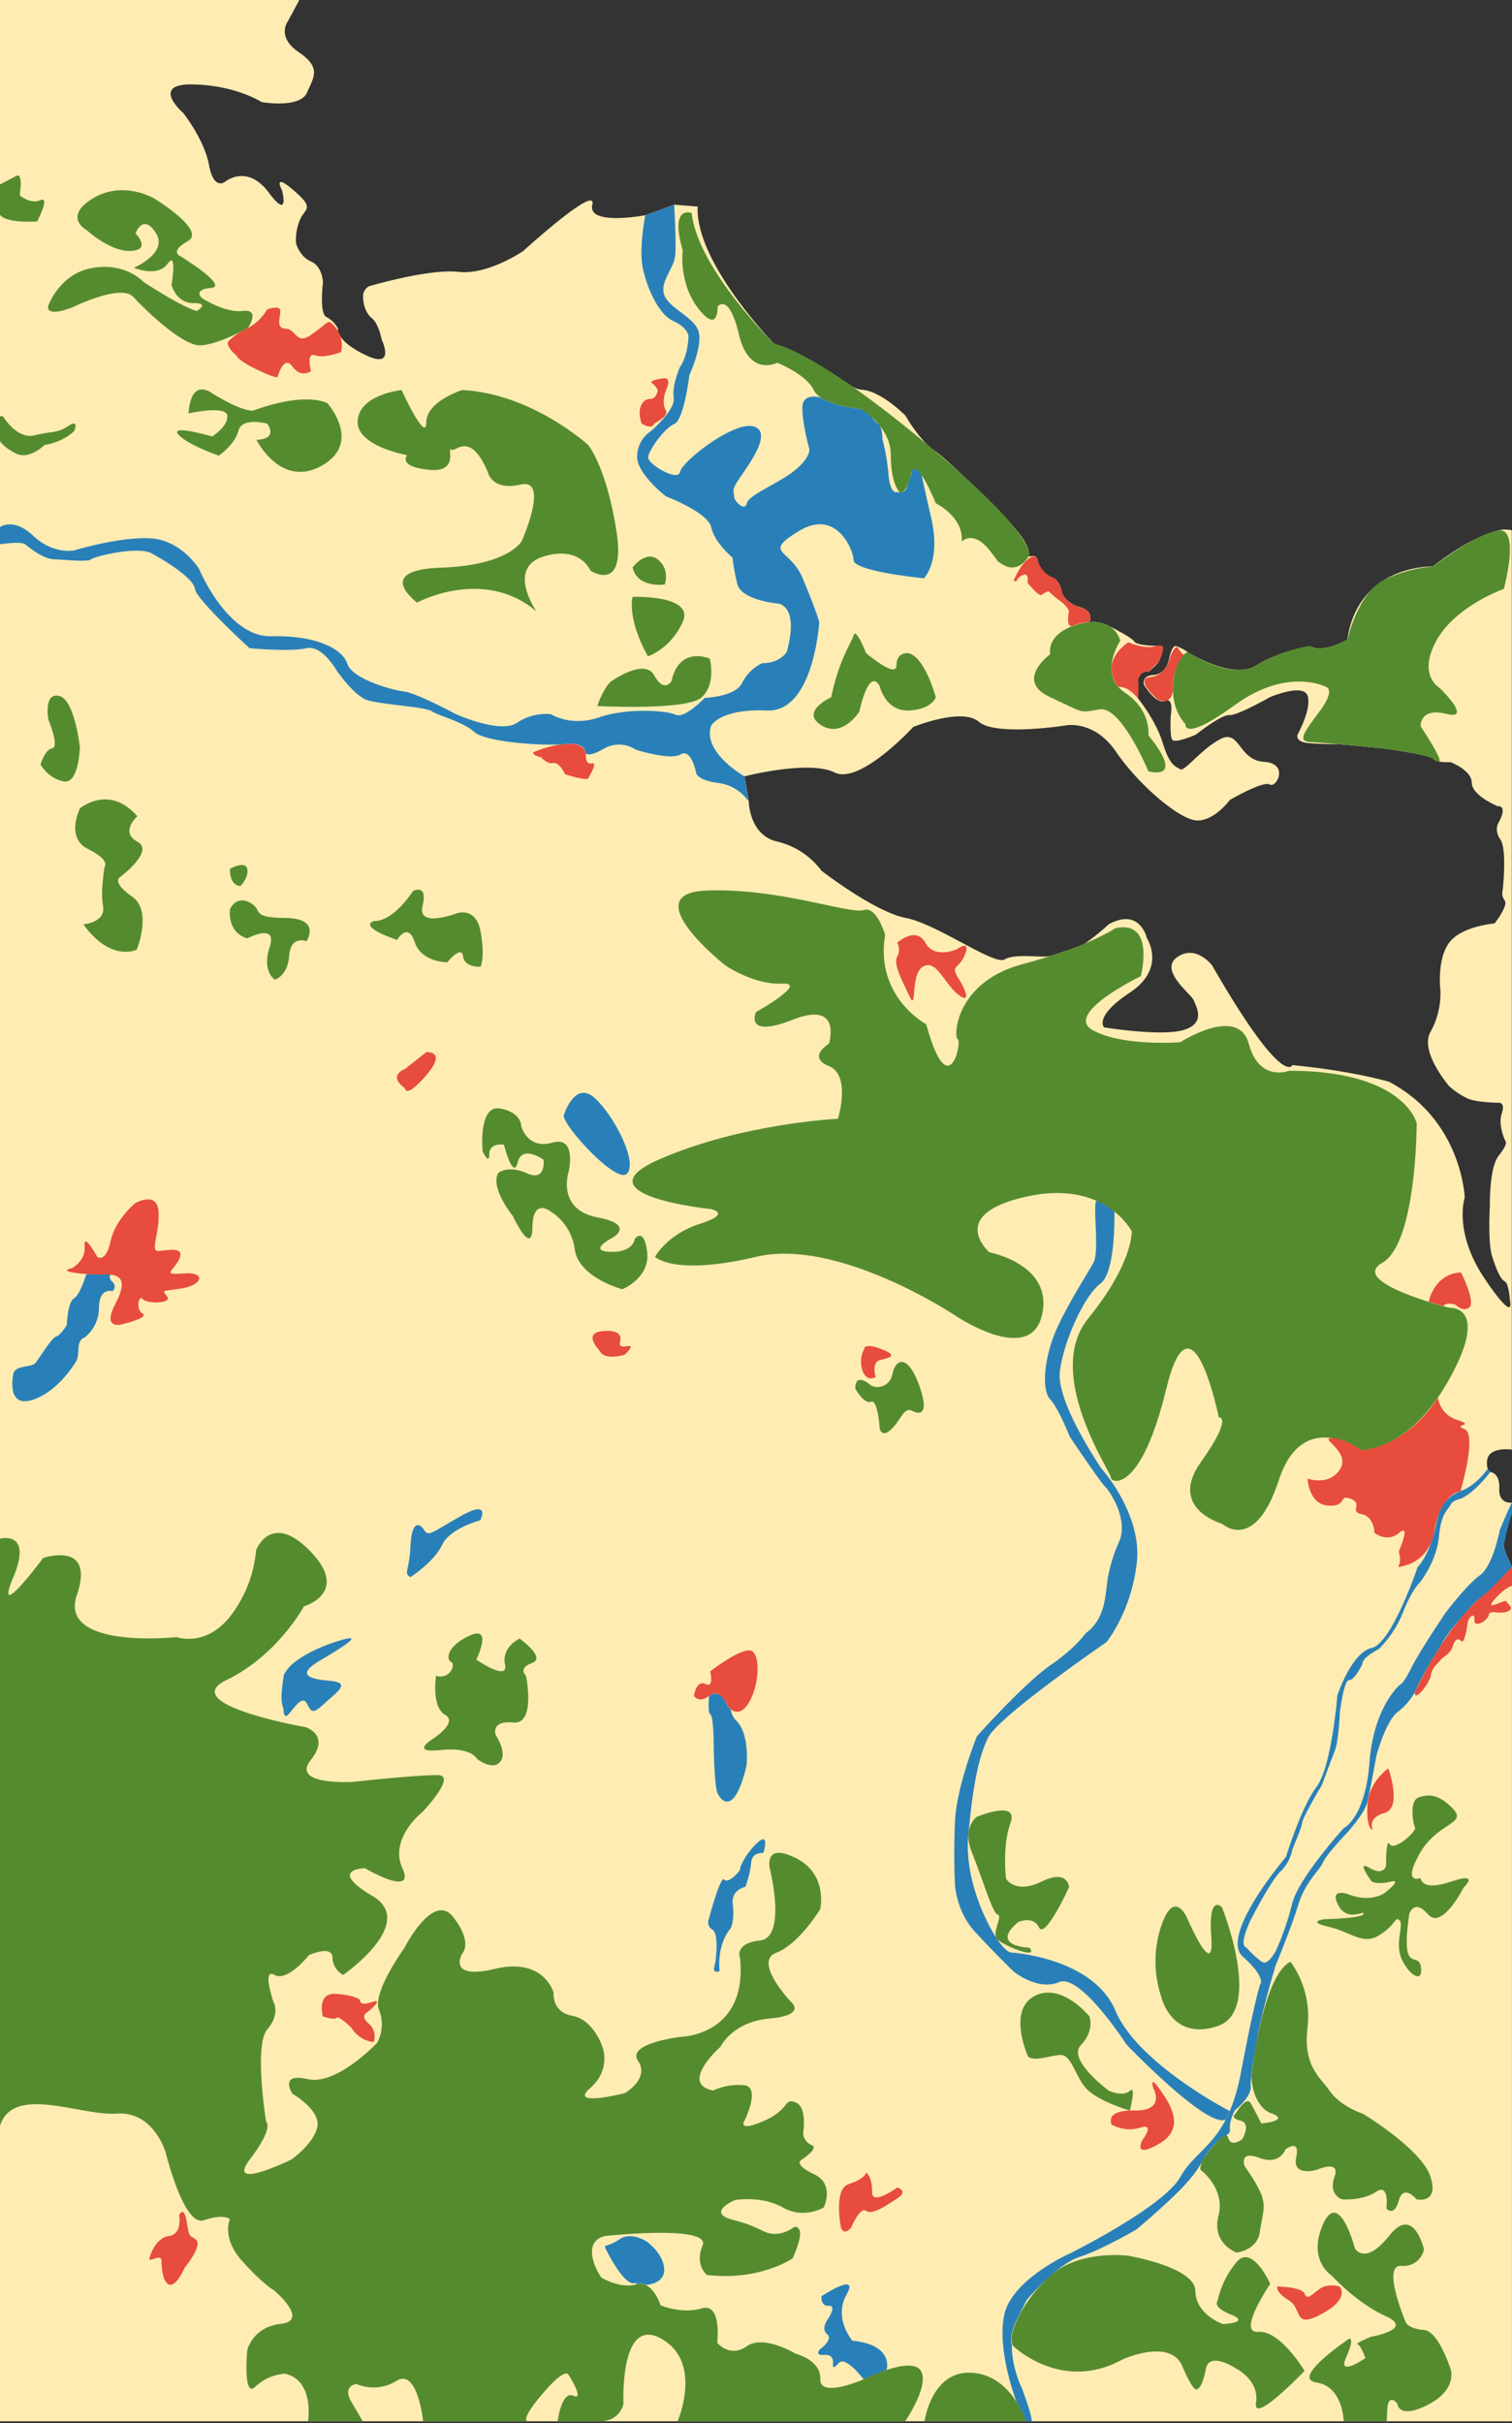 <svg id="Laag_1" data-name="Laag 1" xmlns="http://www.w3.org/2000/svg" xmlns:xlink="http://www.w3.org/1999/xlink" viewBox="0 0 526.02 842.49"><rect x="0" y="0" width="526.02" height="842.49" fill="#333333" stroke="none"/><defs><style>.cls-1{fill:none;}.cls-2{clip-path:url(#clip-path);}.cls-3{fill:#ffecb3;}.cls-4{fill:#2980b9;}.cls-5{fill:#558b2f;}.cls-6{fill:#e74c3c;}</style><clipPath id="clip-path" transform="translate(0 0)"><rect class="cls-1" width="526.02" height="841.89"/></clipPath></defs><title>vector_oderdelta_omtrek</title><g class="cls-2"><path id="Platteland" class="cls-3" d="M0,0V841.89H526V544.83s-2.37-4.75-2.78-7S526,526,526,526v-3.53s-4.66.69-4.41-4.89-3.13-5.77-3.13-5.77l-.88-1.07s-1.22-3.87,1.37-5.63,7-1.08,7-1.08V184.39a9.83,9.83,0,0,0-4.8.05c-2.38.7-10.08,2.73-22.7,12.52,0,0-25.82-.79-29.74,25.43,0,0-8.67,5-12.91,2.25,0,0-10.37,1.53-18.78,6.75s-23.87-4.69-23.87-4.69a15.23,15.23,0,0,0-4-2.06c-1.56-.36-2.46,4.63-2.46,4.63s-.91,5.11-5.33,5.42-3.37,3.4-3.37,3.4,4.16,7,7.32,5.61,2,5,2,5-.39,6.87.46,8.44,8.27-1.71,8.27-1.71,8.89-7.05,11.63-6.79,14.15-6.25,14.15-6.25,11.68-5,13.11-.4-3.52,13.44-3.52,13.44-1,2.48,3.72,2.93,10.33.36,10.33.36,19.18,1.7,20.48,2.22c0,0,12,1.7,12.88,3s5.85,1.07,5.85,1.07,7.36,2.79,7.36,7.19,9,8.12,9,8.12,3.72-.58.29,5.77c0,0-1.66,2.45.69,5.87s.78,17.53.78,17.53a4,4,0,0,0,.69,3.6c1.36,1.77-3.53,8-3.53,8s-11.54.88-15.84,6.75-3,16.43-3,16.43a27.64,27.64,0,0,1-3.42,14.48c-4,6.85,6.55,19,6.55,19a27.91,27.91,0,0,0,6.36,4.2c3.33,1.47,10.76,1.47,10.76,1.47s2.45-.29,1.08,3.82,1.27,9.49,1.27,9.49,1.17.78-2.25,5-3.13,17.32-3.13,17.32-.78,12.91.78,17.8,3,8,4.41,8.71,1.76,6.46,1.76,6.46,2.34,9-8.71-7.34-7-28.27-7-28.27-.88-27-26.42-40.31c0,0-12.52-3.71-33.55-5.77,0,0-3.13,8.38-27.91-34.66,0,0-5.61-7.44-12.13-2.87s4.82,12.72,5.73,15,4.31,8-3.52,10.33-27.65-.91-27.65-.91-3.78-3.65,9-12.13S399,326.22,399,326.22s-2.35-10.83-13.3-4.83a75.26,75.26,0,0,1-9,7.18s-8.78,3.1-11.34,3.83-12.27-1-15.86,1.19S326,321.26,315.13,319.17s-29.35-16.43-29.35-16.43a27,27,0,0,0-15.29-10.11c-9.88-2.15-10-14-10-14L259,269.94s22.44-5.78,31.31-1.36,27.39-15.8,27.39-15.8,16.83-6.91,22.83-1.82,30,1.3,30,1.3,10-2.22,17.73,9.13,22.28,23.9,28.34,23.9,11.25-7.14,11.25-7.14,11.54-6.75,13.89-5.38,6.85-7.35-2-7.88-8.41-11.29-15-8S412,268.47,410.64,267.49s-3.56-.78-6.07-9-8.64-15.62-8.64-15.62-2.11-9.82,3.72-9.39c0,0,3.19-2.5,3.78-4s1.75-4.6.77-4.8a4.84,4.84,0,0,0-1.65-.13c-.84,0-7.1-.06-8-1.56s-9.68-5.82-9.68-5.82-3.29-1.39-6-.8a3.12,3.12,0,0,0,.12-3.13c-.88-1.74-4-2.35-4-2.35s-3.92-1.19-5.48-4.63c0,0-.38-3.27-2.49-5A9.52,9.52,0,0,1,361,195s-.11-2-1.84-1.65-1.2-.5-1.2-.5.63-2.91-4.93-9.23-22.83-23.47-28-27S315,144.52,315,144.52s-8.22-8.41-15-9a8,8,0,0,1-4-1.45c-1.87-1.37-17.93-11.64-26.8-14.64,0,0-27.39-28.18-26.48-47.61l-8.15-.65s-9.59,3.55-10.05,3.65-20.28,3.78-18.45-3.65S182,87.29,182,87.29s-12.23,8.42-22.5,7.24-31.11,5-31.11,5a4,4,0,0,0-2,2.64c-.29,1.76.2,6.17,2.84,8.32s3.52,7.53,3.52,7.53,5.18,10.57-5.48,5.48-9.68-9.2-9.68-9.2a9.37,9.37,0,0,0-4-4.06c-2.6-1.12-1.23-12.08-1.23-12.08s-.18-5.54-4.15-7.24S103,84.65,103,84.65a17.83,17.83,0,0,1,1.44-8.41c1.89-4,5.09-3.72-2.35-10.11s-4,0-4,0,2.94,10.89-4.63.78-15.21-3.68-15.21-3.68-3.91,3.08-5.53-5.82-9-18.15-9-18.15S52,29.09,67,29.35s24,6.13,24,6.13,13.31,2.35,15.79-3.26,5-8.74-2.87-14.09-3.79-10.69-3.79-10.69l4-7.44Z" transform="translate(0 0)"/><g id="Water"><path class="cls-4" d="M353.77,835.41s-7-17.75-4.43-30.37,23.08-21.62,23.08-21.62,32.38-16.07,38.22-26.51,16.4-11.47,21.1-36.39S438.39,690,438.39,690s2.35-2.22-6-9.65,15-34.7,15-34.7,5.29-17.28,10.6-24.32,7.27-31.82,7.27-31.82,4.89-14.94,11.94-16.51,16-28.17,16-28.17,2.59-2.34,5-9.34,1.1-13.1,9.91-17.08c0,0,4.5-1,9.49-7.72l.88,1.07s-5.09,7-10.18,9.29c0,0-3,.59-3.71,2.25s-3.13,2.25-4,11.06-6.66,15.94-6.66,15.94-2.54,2.06-5.77,10.18a37.69,37.69,0,0,1-8.51,12.91s-5.87,2.94-5.67,5.19c0,0-2.74,5.74-4.6,5.57s-3.23,11.15-3.23,11.15-.49,10.08-1.66,13.11-4.6,12.23-4.6,12.23-6.65,11.15-6.85,13-3.42,9.39-3.42,9.39a14.29,14.29,0,0,1-4,7.54c-3.33,3-10.37,16.72-10.37,16.72s-4.57,9.1-1.6,9.89a32.62,32.62,0,0,0,5.41,5c2.25,1.37,5-4.3,5-4.3a96.1,96.1,0,0,0,5.48-16c2.15-8.8,17.9-26.21,17.9-26.21s7.54-3.52,9-22.89,10.57-27,10.57-27,1.07,0,4.11-6.07,11.74-18.88,11.74-18.88,7.43-9.88,12-13.11,6.94-15.83,6.94-15.83,3.45-8.23,4.22-9.51V526s-3.14,10.27-2.75,12.22a42.87,42.87,0,0,0,2.75,6.66s-6.07,6.65-9.2,9.39-1.38.18-7.69,7.33-7.58,10.08-7.58,10.08-6.94,10.76-9.29,16.63a22.79,22.79,0,0,1-6.06,7c-4.11,3.14-7.34,15.07-7.34,15.07s-2.16,12-3.19,16.24-7.38,11-7.38,11-6.75,7.05-8.12,10.08-6.06,6.6-8.51,14.6-7.92,21.2-7.92,21.2-4.56,15.1-6.13,24.14-2.67,14.31-2.48,17.93-5.48,8.12-5.48,8.12-2.1,3.57-1.76,6.8c0,0,.54,1.58-3,2.74a33.93,33.93,0,0,0-6.8,8.51c-2.5,4.74-7.34,10.42-22.7,23.43,0,0-12.22,7.14-19.86,9.58s-18.29,14.87-18.29,14.87-3,5.87-3.72,7.34-2.54,6.46-1.46,8.32c0,0-.49,6.75,3.52,15.26,0,0,3.62,9.69,3.32,11.35l-2.05,0a33.69,33.69,0,0,0-3.1-6.48" transform="translate(0 0)"/><path class="cls-4" d="M300.52,827.22l7.94-3.24s2.72-8.66-11.95-10.13c0,0-6.65-7.83-2-16.05s-8.7.59-8.7.59-.49,3.52,2.54,3.33-.49,4.89-.49,4.89-2.35,3.13-.1,5-2.44,5.18-2.44,5.18-2.25,2.35,1.47,2,3,3.42,3,3.42-.36,2.16,2-.58,8.64,5.64,8.64,5.64" transform="translate(0 0)"/><path class="cls-4" d="M210.82,782.1s5.91,12.28,9.83,11.79c0,0,1.2-.28.7.33a4.56,4.56,0,0,1,3.34.24s6.67-.23,6.38-5.56-5.83-9.34-5.83-9.34-5.52-3.91-9.78-.93-5.72,1.39-4.64,3.47" transform="translate(0 0)"/><path class="cls-4" d="M250.34,685.3s-1.18-9,3.91-14.87c0,0,1.37-2.93.68-8.21s4.41-6.17,4.41-6.17a36.82,36.82,0,0,0,2-8.41c.3-3.91,4.21-3.32,4.21-3.32s2.25-7.15-1.57-4-6.65,8.61-6.45,9.4-4.31,5.47-5.58,3.81-5.28,13.5-5.28,13.5a3,3,0,0,0,1.17,3.91c2.35,1.47,1.18,9.79,1.08,11s-1.76,4.5,1.47,3.42" transform="translate(0 0)"/><path class="cls-4" d="M249.55,623.28s2,4.89,5.09,2.45,5.09-11.91,5.09-11.91,1.15-10.69-3.49-15.48a6.49,6.49,0,0,1-2-4,4.94,4.94,0,0,1-1-1c-.36-.56-1.39-3.67-3.53-4.33,0,0-1.23-.72-3,.71,0,0-.62,5.72.42,6.37s1.14,8.91,1.14,8.91.1,14.51,1.27,18.32" transform="translate(0 0)"/><path class="cls-4" d="M4.6,477.91s-2.55,11.84,6.75,8.81,15.26-13.6,15.26-13.6.59-.78.68-4.21,2.06-3.81,2.06-3.81a13.09,13.09,0,0,0,5.08-10.47c.1-7.14,4.7-5.67,4.7-5.67a2.11,2.11,0,0,0,0-3.23c-1.76-1.66-.6-2.55-.6-2.55a37.1,37.1,0,0,0-4.1-.07L30.1,443c-.13,0-2.12,7.08-4.37,8.45s-2.47,9.24-2.47,9.24-2.13,3.58-3.7,4-5.77,7.43-7.23,9.19-7.42.59-7.73,4.11" transform="translate(0 0)"/><path class="cls-4" d="M98.61,594s-.13,4.17,1.82,2,4.7-6.66,6.27-3.79,1.82,4.18,6.13.13,9.78-7.3,1.69-7.95-10.82-2.48-3.39-6.91,17.22-10.31,6.13-6.79-15.78,8.09-15.78,8.09-2.74,2.57-2.87,4.35-1.44,7.78,0,10.91" transform="translate(0 0)"/><path class="cls-4" d="M142.83,548.35s8.21-5.28,10.95-11.15,13.3-8.61,13.3-8.61,3.9-7.44-6.56-1.57-11.37,7.48-13,4.91-4.33-3.15-4.72,5.66-2.55,9.39,0,10.76" transform="translate(0 0)"/><path class="cls-4" d="M196.17,387.65s3.79-12,10.57-6,15.13,22.18,11.48,26.35S195,390.44,196.17,387.65" transform="translate(0 0)"/><path class="cls-4" d="M0,189.26s7.17-1.17,8.74,0,6.13,5.09,10.17,5.22,11.74,1,12.79,0,16.17-4.7,21-2.09S67.3,201,67.83,204.78s19,20.61,19,20.61,14.22,1.31,19.7,0,10.56,7.7,10.56,7.7,6,8.74,10.57,10.3,20.34,2.35,22.56,3.91,10.7,3.53,14.74,7.18,24.91,5,31.7,4.24,7,2.75,7,2.75.09,2.45,6.3-1.07a10.36,10.36,0,0,1,11.15.24s12,3.87,15.69,1.66,5.35,6.27,5.35,6.27,0,2.6,7.56,3.65a15,15,0,0,1,10.7,6.39L259,269.93s-14.76-8.31-11.59-17.6c0,0,3.12-6,19.42-5.29s18.2-30.79,18.2-30.79-1.57-5.21-5.87-15.38-14.09-8.41-1.18-16.24,18.8,6.26,19,10.17,24.45,6.27,24.45,6.27,6-5.9,2.54-20.94-3.24-14.75-3.24-14.75-2.31-4.41-3.42-1.68c0,0-1,3.71-1.88,5.93s-3.26,1.44-3.26,1.44-2.42,1.23-3.07-6.07A71.07,71.07,0,0,0,307,152.74s.06-4.38-1.63-5.51-2.34-3.49-6.06-5.06c0,0-8.78-.74-13.7-3.89,0,0-6.48-2.1-6.48,3.55s2.47,14.43,2.47,14.43.29,3-5.28,7.44-15.95,8.41-16.53,11.34-4.5-.78-4.41-2.54-1.27-1.47,1.76-6,11.94-16.17,5.09-18.21-24.94,12.15-25.63,15.77-11.44-2.74-11.12-5.16,5.61-10,9.07-11.47,5.28-17,5.28-17,4.7-10.17,3.2-15.19-10.31-8-11.94-12.72,3.52-9.13,3.85-14-.39-17.35-.39-17.35-5.48,2.08-10.05,3.65c0,0-2.15,10.83-1,17.61s5.47,16.82,10.69,19.17,5.35,5.28,5.35,5.28-.07,6.59-3,10.77c0,0-2.81,6.26-2.15,10.63s-8.09,11.74-8.09,11.74a10.58,10.58,0,0,0-4.63,8.47c-.39,6.07,10,14.09,10,14.09s14.68,5.54,15.79,10.83,7.36,10.43,7.36,10.43a85,85,0,0,0,1.64,9.07c1.3,5.8,13.95,6.91,13.95,6.91s7.83.13,3.33,16.76c0,0-2.15,4-8.55,4a15.1,15.1,0,0,0-7,6.85c-2.35,4.89-13,5.22-13,5.22s-7,7.34-10.11,5.87-16.82-2.48-26.67.91-16.76-1.11-16.76-1.11a18.08,18.08,0,0,0-11.81,3c-5.73,3.92-21-2.87-21.71-3.26s-13.31-7.11-17.61-7.63-18-4.38-19.7-9.67-11.15-9.93-26.41-9.53-25.14-23.39-25.14-23.39-6.07-10.07-17-10.66-26.51,4.21-26.51,4.21-7.24,1.47-14.19-5.09-11.64-3-11.64-3Z" transform="translate(0 0)"/><path class="cls-4" d="M427.82,734s-31.95-16.38-39.78-34.9-36.17-20.2-36.17-20.2-1.65.24-5-4.71-11.43-20.49-10-36,3.17-26.34,6.83-33.91S384.91,571,384.91,571s8.61-10.43,10.57-27.52-12.26-32.83-12.26-32.83-15.92-23.12-14.48-33.95,8.61-26.35,14.09-30.39,4.86-25.13,4.86-25.13-4.51-3.92-6.12-3.68,1,17.46-1.09,21.37-10.83,17.35-14.09,26.22-3.88,18.52-1,21.52,6.77,12.92,6.77,12.92,10.7,15.91,12.26,17.34,8.61,11.77,4.7,19.65a54.88,54.88,0,0,0-3.65,11.79c-1,5.87-.59,14.37-7.83,19.61,0,0-3.17,4.84-12.25,11.11s-25.51,24.65-25.51,24.65-7.05,17.22-7.63,29.54,0,22.44,0,22.44.58,9.06,6.85,15.91,13.5,13.91,13.5,13.91,8.42,6.88,15.84,3.7,23.48,21.72,23.48,21.72,28,29.26,34.52,26.07" transform="translate(0 0)"/></g><g id="Bos"><path class="cls-5" d="M308,325.3s-2.87-10.43-7.57-8.87-29.74-7.82-54.78-6.78,6.78,26.09,6.78,26.09,10,6.78,19.59,6.26-9,9.91-9,9.91-4.36,9.39,12.86,2.61,12.52,8.35,12.52,8.35-7.82,4.7,0,7.83S291.52,389,291.52,389s-33.39,1.56-62.09,14.08,17.74,17.29,17.74,17.29,7.83,1.5-3.65,5.15S227.87,437,227.87,437s6.63,6.78,35.14,0,69.21,20.34,69.21,20.34,26.08,17.74,30.26,0-18.26-21.91-18.26-21.91-15.13-13,12.52-19.3,37,12,37,12,.52,11-15.13,30.26,7.83,53.22,7.83,55.3,10.43,5.74,19.3-30.78S424,492.78,424,492.78s5.22-.52-6.26,15.65,7.45,21.4,7.45,21.4,11.34,10.43,19.68-15.13,28.7-10.44,28.7-10.44,16.69.52,30.78-25,0-24.52,0-24.52-35.48-8.87-23.48-15.66,12-48.52,12-48.52-4.17-18.26-44.34-18.26c0,0-10.44,4.17-14.09-9.39s-23.84-.52-23.84-.52-20,1.56-30.42-4.18,16.69-18.78,16.69-18.78,5.22-19.82-8.87-16.69c0,0-8.87,6.26-32.34,12.52s-24,25.56-22.44,26.08-3.13,23.48-11-5.21c0,0-17.73-9.39-14.34-30.79" transform="translate(0 0)"/><path class="cls-5" d="M455.87,258s38,2.35,43.43,6.26-5.08-11.74-5.08-11.74-.39-6.65,9-4.3-2.35-9-2.35-9-7.83-4.31-1.17-16.44,23.47-18,23.47-18,5.87-21.52-1.95-20.34S498.52,197,498.52,197A45.26,45.26,0,0,0,480.91,202c-8.61,4.7-12.13,20.35-12.13,20.35s-8.61,4.89-12.91,2.25a53.91,53.91,0,0,0-18.78,6.75c-9,5.48-23.87-4.69-23.87-4.69s-4.31,1.56-5.09,11,4.3,14.09,4.3,14.09-1.17,6.65,17.22-6.65,31.7-6.26,31.7-6.26,3.52.78-2.35,8.61-7.44,10.26-3.13,10.56" transform="translate(0 0)"/><path class="cls-5" d="M399.52,268.17s13.31,3.92,0-12.52c0,0,1.18-8.61-8.22-14.87s-1.56-18-1.56-18-2-9-14.09-5.87-10.29,10.57-10.29,10.57-12.63,9.14,0,14.94,9.69,5.41,17.23,4.23,16.93,21.52,16.93,21.52" transform="translate(0 0)"/><path class="cls-5" d="M306,238.43s2,9,10.17,8.61,9.39-4.62,9.39-4.62-3.91-14.55-9.78-15.33c0,0-3.91-.39-3.91,4.3s-10.57-4.31-10.57-4.31-3.52-9-4.3-6.25-5.09,8.35-7.83,21.59c0,0-10.95,5-3.52,9.71s13.31-4.7,13.31-4.7,3.2-15.51,7-9" transform="translate(0 0)"/><path class="cls-5" d="M345.91,193.83s6.26,7.82,11.74,0c0,0,6.26-4.7-34.43-38.74s-54-35.61-54-35.61-26.61-26.22-28.57-45.39c0,0-7.82-3.13-3.13,12.91,0,0-1.56,11.35,5.48,20.35s6.65-.78,6.65-.78,3.92-5.09,7.44,9.78,13.3,9.78,13.3,9.78,10.09,4,12.68,9.44,16.28,6.6,16.28,6.6,10.56,5.87,10.56,16.05S313,171.13,313,171.13s2.35,1.17,3.92-6.26S325.57,175,325.57,175s9.78,4.7,9,13.31c0,0,3.91-4.31,9.78,3.13s1.56,2.35,1.56,2.35" transform="translate(0 0)"/><path class="cls-5" d="M207.78,245.48s31.31,1.7,36.39-3.06S246.91,229,246.91,229s-10.56-4.68-13.3,7.84c0,0-2.59,4.29-6-2S212.48,237,212.48,237s-2.35,1.85-4.7,8.5" transform="translate(0 0)"/><path class="cls-5" d="M225.39,228.19s7.83-2.43,12.13-11.94-17.45-8.73-17.45-8.73-2.11,7.29,5.32,20.67" transform="translate(0 0)"/><path class="cls-5" d="M220.07,197.3s4.59-6.21,8.87-2.69,2.32,8.61,2.32,8.61-9.46,1.48-11.19-5.92" transform="translate(0 0)"/><path class="cls-5" d="M145.17,209.48s23.09-12.52,41.48,3.13c0,0-10.56-15.07,2.35-19.08s16.43,4.9,16.43,4.9,12.53,8.22,9-14-9.78-29.69-9.78-29.69-19.56-17.9-43.82-19.13c0,0-12.53,3.86-12.53,11.3s-8.6-11.3-8.6-11.3-14.48,1.52-15.27,10.52,17.22,12.13,17.22,12.13-3.52,3.91,7.44,5.08,6.26-8.21,7.82-7,6.47-7,12.82,7.83c0,0,1.27,6.65,11.44,4.3s.39,19.57.39,19.57-4.3,8.52-28.17,9.34-8.22,12.18-8.22,12.18" transform="translate(0 0)"/><path class="cls-5" d="M89.22,152.93s8.41,17,22.69,9,2-21.71,2-21.71-7-4.31-25.83,2.54c0,0-3.13.78-14.08-5.87,0,0-7.44-6.26-8.42,6.85,0,0,13.11-2.94,13.5.78s-5.28,7.24-5.28,7.24S59.09,147.46,62,151s14.09,7.43,14.09,7.43,5.67-3.84,6.85-8.67,10-2.48,10-2.48,4.26,5.27-3.71,5.67" transform="translate(0 0)"/><path class="cls-5" d="M25.43,106.76s16.63-8.22,20.94-3.52,17,16.83,23.09,16.83S86.28,114,86.28,114s4.5-6.65-1.76-5.87-14.28-4.5-14.28-4.5-3.33-2.93,3.13-3.52-10.57-11-10.57-11-4.1-1.56,2.55-5.28S53.61,69,53.61,69s-10.76-6.46-21.33,0-2.15,11-2.15,11,8.22,7.63,15.46,7.24,1.56-6.07,1.56-6.07,2.55-7.24,7.05-.2S46.56,93.1,46.56,93.1s8.26,3.51,11.74-1.4,1.37,7.43,1.37,7.43,1.65,6.3,7.63,6.26,1.18,2.74,1.18,2.74S64.56,107.54,49.89,98c0,0-6.06-6.79-17.61-4.86s-15.45,13.07-15.45,13.07-1.72,4.54,8.6.59" transform="translate(0 0)"/><path class="cls-5" d="M0,74.67V64.11s3.13-1.57,5.67-2.94,1.18,6.75,1.18,6.75,3.71,3.23,7.24,1.67S12.91,77,12.91,77,2.15,77.8,0,74.67" transform="translate(0 0)"/><path class="cls-5" d="M1,144.72s4.89,8.21,11,6.65,7.82-.58,11.73-3.23,2.16,1.6,2.16,1.6-3.25,3.78-10.43,5c0,0-5.23,5.28-9.92,2.93S0,153.33,0,153.33v-8.61Z" transform="translate(0 0)"/><path class="cls-5" d="M16.83,250.17s-1.76-9.39,3.71-8.21,7.24,17.8,7.24,17.8-.27,12.91-5.61,11.94-8.08-5.87-8.08-5.87,1.56-5.29,4.11-5.68-1.37-10-1.37-10" transform="translate(0 0)"/><path class="cls-5" d="M27.78,281.09s10.18-8.61,20,2.74c0,0-6.26,5.47,0,8.8s-6.26,12.52-6.26,12.52-2.55,1.76,4.5,6.65,1.56,18.4,1.56,18.4-9,4.5-18.58-8.81c0,0,7.82-.59,6.84-6.26s.59-13.89.59-13.89,2-2.15-5.87-6.07-2.74-14.08-2.74-14.08" transform="translate(0 0)"/><path class="cls-5" d="M80,302.09s5.34-3,6,0-2.35,6-2.35,6-3.78.13-3.65-6" transform="translate(0 0)"/><path class="cls-5" d="M80,316.17s2-4.95,6.92-2.34-.26,5.21,12.39,5.34,7.31,8.09,7.31,8.09-5.48-2.22-6,5-5,8.35-5,8.35-4.62-2.74-1.79-11.35-7.77-3-7.77-3S79.3,325,80,316.17" transform="translate(0 0)"/><path class="cls-5" d="M130.17,320.22s5.74,1,13.57-10.44c0,0,5.22-2.71,3.26,5.23s12.13,2.47,12.13,2.47,6.52-2.22,8.09,6.52,0,12.13,0,12.13-5.61.39-6.13-3.65-5.48,2.09-5.48,2.09-9,.13-11.35-7.05-6.13-.7-6.13-.7-13.73-4.55-8-6.6" transform="translate(0 0)"/><path class="cls-5" d="M167.91,400.3s-1.61-16.17,6-14.87,7.43,6.14,7.43,6.14,2.09,8.21,10.83,5.73,5.61,10.31,5.61,10.31-4.18,12.91,10,15.65,4.7,7.44,4.7,7.44-8.09,4.3-.13,4.56,8.48-4.43,8.48-4.43,3.13-4.55,4.3,4.44-8.61,13-8.61,13-15.13-4-16.56-13.82A18.48,18.48,0,0,0,191.22,421s-5.87-4.47-6,5.83-6.79-4-6.79-4-8-9.78-5.08-15c0,0,3.26-2.87,10,.13s5.74-4.7,5.74-4.7-7.43-5.47-9,.92S175.3,398,175.3,398s-5.08-.79-5.08,3.26-2.31-.92-2.31-.92" transform="translate(0 0)"/><path class="cls-5" d="M0,535s11.61-3.13,4.57,13.57S15,541.71,15,541.71s18.26-6.2,11.74,12.87,34.7,14.64,34.7,14.64,9.91,3.65,18.52-7.05A43.78,43.78,0,0,0,89.09,539s5.21-13.83,19,.52-2.35,19-2.35,19-9.13,17-26.87,25.57,27.39,16.43,27.39,16.43,8.87,2.61,1.83,11.48,14.61,7.57,14.61,7.57S146,617,152.48,617.22,147,630,147,630s-11.74,9.13-7,19.57-13.05,0-13.05,0-13.3.26,2.61,9.65-10.17,27.45-10.17,27.45a7,7,0,0,1-3.72-6.06c-.2-4.5-8.22-.78-8.22-.78s-7.43,9.39-11.93,6.84-.39,9.4-.39,9.4,2.54,4.1-2.16,9.58-.39,32.09-.39,32.09,2.94,1.76-5.67,13.11,14.48,0,14.48,0,7.82-5.48,9-11.35S101.74,728,101.74,728s-4.89-7.44,5.28-5.09,24.26-12.72,24.26-12.72a13.69,13.69,0,0,0,.59-11.35c-2.54-5.87,8.8-21.52,8.8-21.52s10-19.76,17-10.76,3.13,12.72,3.13,12.72-5.61,9.33,11.47,5.28,20.35,8.35,20.35,8.35-.78,6.65,6.52,8,10.31,10.43,10.31,10.43,3.52,8-4.18,14.74,12.13,1.7,12.13,1.7,8.74-5.09,4.57-11.22,14.87-8.35,14.87-8.35,23.35-.39,20.61-27.39c0,0-2.22-5.09,7-6.13S268,650.48,268,650.48s-3-10.18,8.61-4.57,8.74,17.87,8.74,17.87S278.09,675.91,270,679s5.22,17.09,5.22,17.09,5.61,4.57-7.44,5.74-17.08,9.78-17.08,9.78-14.61,12.92-2.61,15.26A21,21,0,0,1,258.52,725c6.52.26.52,12.26.52,12.26s-2.87,4.3,6.53.26,7-8.22,11.21-6.52,2.61,10.82,2.61,10.82a5,5,0,0,0,3,4.05c2.74,1-3.52,5.08-3.52,5.08s-3.13,1.48,4.3,5,3.4,11.59,3.4,11.59-6.92,4.17-14.22,0-16.57-2.61-16.57-2.61-10.69,4.43-.52,7,10.57,5.35,15.52,4.7,5.61-3.78,7.18-1.57-2.22,10.18-2.22,10.18S264.26,793.17,246,791c0,0-4.43-3.13-1.57-10.31s-33.65-3.26-33.65-3.26-4.69.52-4.82,5.22,3.26,9.26,3.26,9.26,6.52,4,12.13,2.35,8.48,7.3,8.48,7.3,7.3,3.13,14.34,1.05,5.35,12,5.35,12,4.44,5.34,10.31,1.17,16.95,2.61,16.95,2.61,8.87,2.08,8.61,8.87,15.13,0,15.13,0,16.18-8.09,19.7-3.13-5.35,17.8-5.35,17.8H235.7s9-20.54-5.61-28.76-13.18,22.57-13.18,22.57-1,6.25-8.61,6.19H194s1.3-10.76,5.47-8.93-1.69-7.31-1.69-7.31-1-3-9.52,7.18-4.05,9.06-4.05,9.06h-37s-1.89-18.59-9.2-14.15A15.14,15.14,0,0,1,124,828.91s-5.08.59-1.76,6.2,3.92,6.78,3.92,6.78h-19s2.35-14.22-8-16.56a16.64,16.64,0,0,0-10.31,4.5C84.46,834.2,86,817.24,86,817.24s1.69-8.09,11.77-9.26-2.45-11.64-2.45-11.64-3.91-2.16-11.15-10.27S80,771.59,80,771.59s-2.15-2-9.1.39-13.3-23.68-13.3-23.68S53.41,734,40.7,734.9,4.7,724.63,0,739.11Z" transform="translate(0 0)"/><path class="cls-5" d="M321.65,841.89S324,824.22,338,825s18.91,16.89,18.91,16.89Z" transform="translate(0 0)"/><path class="cls-5" d="M352.83,816s16.69,15.91,37.56,4.44c0,0,16.7-7.7,20.94,2.28s5.21,7.95,5.21,7.95,1.76-.32,2.94-6.91,10.82-.06,10.82-.06,7.9,4,6.66,11.8,16.89-11.15,16.89-11.15-8.48-14.22-16.11-13.57,4.17-16.69,4.17-16.69-6.19-13.8-11.57-7.73a31.4,31.4,0,0,0-6.75,13.69s-2.08,2,4.79,4.8-2.93,3.23-2.93,3.23-9.49-3.23-9.59-11.55-23.48-12.23-23.48-12.23-16.73-2.15-26.8,6.85-12.75,18-12.75,18-2.15,5.11,0,6.85" transform="translate(0 0)"/><path class="cls-5" d="M417.65,754.44s8.74,6.39,6.26,16,6.26,12.78,6.26,12.78,7.18-.78,8.09-7,2.09-8.48.78-12.52-6-10.44-6-10.44-2.21-5.74,5-3,9.13-2.87,9.13-2.87,5.22-4.17,3.78,2.74,7.18,4.31,7.18,4.31,8.35-3.79,6.13,2.47,2.61,7.79,2.61,7.79,7,.63,11.83-2.6,3.62,5.77,3.62,5.77,2.64,3.23,4.31-2.74,6.16-.43,6.16-.43,7.92,1.8,4.89-7.79S474.26,735,474.26,735s-7.82-2.54-11.54-7.83-9.39-8.8-7.83-22.3a32.52,32.52,0,0,0-5.87-22.7s-8.8,1.37-13.69,39.72c0,0,.19,10.37,7,12.92s-3.52,3.52-3.52,3.52-2.15-4.31-3.72-7.05-5.28,3.72-5.28,3.72-2.15,1.37,1.76,2.35.59,6.46.59,6.46-3.92,3.13-4.9-.59-8.6,7.43-8.6,7.43a6.54,6.54,0,0,0-1.05,3.79" transform="translate(0 0)"/><path class="cls-5" d="M467.48,841.89s-.19-12.06-9.49-13.5,11.45-15.26,11.45-15.26,1.95-.26-1.18,6.65,6.78.13,6.78.13-1.69-4.56-2.74-4.82,4.7-2.61,4.7-2.61,15.26-2.61,5.09-7.17-18.79-14.09-18.79-14.09-8.6-5.35-3-17.87,11.09,8.48,11.09,8.48,3.52,6.13,12-4.57,12,4.83,12,4.83a7.21,7.21,0,0,1-7.95,5.74c-6.92-.39,1.69,19.82,1.69,19.82s1.17,2.09,6.26,2.48,9.26,13.57,9.26,13.57,2.61,7-7.82,12.39-10.7-.39-10.7-.39-3.26-4.05-3.52,2.47-.13,3.72-.13,3.72Z" transform="translate(0 0)"/><path class="cls-5" d="M404,694.3s3.52,15.51,19.57,10.18,1.56-41.28,1.56-41.28-4.89-5.29-3.72,10.37-8.41-6.66-8.41-6.66-4.5-10.56-9,2.74a38.79,38.79,0,0,0,0,24.65" transform="translate(0 0)"/><path class="cls-5" d="M357.65,715s-7.24-15.84,2.15-20.93,19.18,7,19.18,7,2,4.89-2.94,10S385.83,727,385.83,727s4.89,2.15,7.24,0,0,6.85,0,6.85-11.55-3.33-15.46-8-4.89-11.73-9-11.34-8.61,2.34-11,.58" transform="translate(0 0)"/><path class="cls-5" d="M358.17,677.22s-14.08-.39-4-8.87c0,0,5.22-2.48,7.3,1.82s10.44-13.95,10.44-13.95-.26-6.52-9.52-2-12.39-1-12.39-1-1.44-11.22,1.56-19.44-11.74-2.08-11.74-2.08-5.22,3.65-1.69,12.39,7.17,21.26,9,21.65-2.22,6.39-.26,8.48,14.6,7.43,11.34,3" transform="translate(0 0)"/><path class="cls-5" d="M469.3,658.7s-7-2.63-3.78,3.64,9.39,1.57,8.87,3.14-13.56,1.82-13.56,1.82-6.66.79,1.3,2.61,12,6.66,17.87,2.87,5.35-6.65,6.91-5.08-1.69,7.82.66,13.3,7.56,9.06,6.78,3-7.31,3.55-4.05-18.62c0,0,1.7-5.35,6.53.26s12.39-9.39,12.39-9.39,6-5.58-4.44-2S494.22,653,494.22,653s-6.52,2.55-.39-8.41S510.52,634.3,505.57,629s-8.61-5.22-12-4.05-2,9-1.31,10.44-7.3,8.35-8.74,5.87-1.3,7.3-1.3,7.3-.65,3.91-5.74.91.78,4.78.78,4.78,2,1.13,6.52,0-1.95,3.83-1.95,3.83-4.57,3.66-12.53.66" transform="translate(0 0)"/><path class="cls-5" d="M297.59,482.9s3.13,5.48,5.47,4.5,3,9.39,3,9.39.78,3.43,4.2,0,4.21-7.77,7.24-6.18,5.87.51,2-9.66-7.92-8.42-9-3.33-6,5.38-7.83,3.82-3.71-2.16-4.5-1.18a4.11,4.11,0,0,0-.58,2.64" transform="translate(0 0)"/><path class="cls-5" d="M151.7,582.65s-1.7,10.83,3.13,13.57-4.57,8.61-4.57,8.61-7.75,4.82,3,3.65S166,611.61,166,611.61s5.35,4.17,8,1-1.57-9.39-1.57-9.39-1.82-5.09,6.14-4.3S183,582.65,183,582.65s-3-2.61,2.09-4.43-4.31-8.48-4.31-8.48-6.39,2.87-5.08,9-10-1.7-10-1.7,5.87-11.87-2-8.47-8.74,8.21-6.79,9.26-.78,6.39-5.21,4.82" transform="translate(0 0)"/></g><g id="Stad"><path class="cls-6" d="M486.39,544.83s10.76-.55,12.72-12.9,9-13.52,9-13.52,5.87-19.76,1.37-21.52,4.11-1-2.35-3.13a9.56,9.56,0,0,1-6.88-7.83s-9.68,16.51-26.64,18.33c0,0-5.62-4.2-10.25-4.24s6.6,4.7,2.88,10.76-11.35,3.33-11.35,3.33.39,9,7.24,9.39,3.33-4.11,7.83-2.35-.79,4.31,3.71,5.29,4.5,6.52,4.5,6.52,4.31,3.6,8.61,0-.19,6.58-.19,6.58,1.17,2.94-.2,5.29" transform="translate(0 0)"/><path class="cls-6" d="M508.3,442.44s5.19,10.35,2.88,12.13-4.83-.92-4.83-.92-3.16-1.06-4.19.45c0,0-4.24-1.23-5.14-1.51,0,0,2-9.89,11.28-10.15" transform="translate(0 0)"/><path class="cls-6" d="M395.93,242.87s-3.38-4.44-6.81-4c0,0-7.23-8,3.41-15.55,0,0,5.69,2.6,9.8,1.27s1.37,3.88,1.1,4.79-3.78,4-3.78,4-3.85.19-3.65,3.45a41,41,0,0,1-.07,5.94" transform="translate(0 0)"/><path class="cls-6" d="M407.09,228.33s1.82-4.57,2.74-3a8.73,8.73,0,0,0,2,2.37,17,17,0,0,0-3.75,11.13c.08,7-5.2,4.5-5.2,4.5s-8.55-7.24-2.68-7.89,6.92-7.11,6.92-7.11" transform="translate(0 0)"/><path class="cls-6" d="M352.76,201.59s2.26-5.42,5.24-7.44,3,.85,3,.85,1.63,4.63,4.76,5.54,3.79,5.68,3.79,5.68,1.24,3.58,6.39,5,2.93,5.09,2.93,5.09a15.71,15.71,0,0,0-5.49,1.26c-2.81,1.23-1.49-5.24-1.49-5.24a10.74,10.74,0,0,0-2.73-3.13,36.62,36.62,0,0,1-4.37-3.63,7.21,7.21,0,0,0-2.42,1.28c-.78.78-4.89-4.17-4.89-4.17s.59-3.33-1.3-2.87a3.85,3.85,0,0,0-2.55,2.28s-1.19.11-.91-.52" transform="translate(0 0)"/><path class="cls-6" d="M79.24,119s1.71-2.35,6.6-4.75a17,17,0,0,0,7.1-6.65s4.25-1.66,4.54.3-1.85,6.31,1.91,6.4,3.52,5.82,8.85,2.11,5.83-5.19,7-4.11a10.08,10.08,0,0,1,3.42,10.12s-5.67,2.25-9,1.13S108.2,129,108.2,129s-3.33,2.69-6.46-1.57-5.14,3.62-5.14,3.62-.14.83-7.09-2.49-7.19-4.89-7.19-4.89S79,121,79.24,119" transform="translate(0 0)"/><path class="cls-6" d="M223.24,147.21s-1.76-4.25.29-7.09,4,.44,5.33-4.3a5.15,5.15,0,0,0-2-2.55c-1.52-1,3.62-1.66,3.62-1.66s3.37-1,1.37,3.77-.2,7.33-.2,7.33,1.37,1.76-4,4.5c0,0-.59,2.5-4.5,0" transform="translate(0 0)"/><path class="cls-6" d="M185.67,261.52a34.84,34.84,0,0,1,11-2.8c6.84-.72,7.17,3.32,7.17,3.32s-.46,3.92,2,3.39-1.24,5-1.24,5.29-2.54.26-8-1.5c0,0-2-4.37-4.18-3.92s-4.17-2-4.17-2-3.32-.74-2.68-1.76" transform="translate(0 0)"/><path class="cls-6" d="M253.27,593.3s3.23,4.79,7-.88,4.46-16.88,1.18-18.39-14.38,7.09-14.38,7.09,1.51,5.92-1.66,4.4-4,4.16-4,4.16,1.77,2.79,5.48-.15,6.36,3.77,6.36,3.77" transform="translate(0 0)"/><path class="cls-6" d="M300.62,469.11a9.51,9.51,0,0,0-.49,7.63c1.59,4,4.5,2.05,4.5,2.05s-1.56-5,1.47-5.87,6.85-1.37.58-3.81-6.06,0-6.06,0" transform="translate(0 0)"/><path class="cls-6" d="M25.17,440.87s4.76-2.58,4.28-7.66,4.4,3.83,4.4,3.83,3,2.23,4.6-5.4,8.6-13.3,8.6-13.3,7.73-4.5,8.12,3.13-3.13,13.69,0,13.5,8.91-1.67,7.34,2.44-6.85,6.07,1.17,5.38,6.95,3.82,0,5.09-7.63.29-5.57,2.84-7,2.74-8.41,1-2.65,3.52-.1,5-7.44,3.82-7.44,3.82-6.75,1.76-2-7.24,1.17-10.37-4.4-10.17-17-1-10.54-2.22" transform="translate(0 0)"/><path class="cls-6" d="M140.87,378.33s.06,4.11,7.46-4.5,0-8,0-8l-7.46,5.87s-6.23,2.16,0,6.66" transform="translate(0 0)"/><path class="cls-6" d="M386.8,738.82s-3-5.19,7.93-5,6.55-7.63,6.55-7.63-1.66-5.09,2,0,9.49,13.69,0,19.17-5.84-1.27-5.84-1.27,4.67-6.07-.72-4.31a12.79,12.79,0,0,1-9.88-1" transform="translate(0 0)"/><path class="cls-6" d="M292.57,774.52s-2.74-13.43,2.73-15.13,6.14-4,6.14-4,2.08,1.82,1.95,6.78,8.74-1.57,8.74-1.57,4.17,1.05,0,3.79-8.74,5.87-10.83,4.3-5.21,5.87-5.21,5.87-2.35,3-3.52,0" transform="translate(0 0)"/><path class="cls-6" d="M112.3,701.09s-2.21-8.22,4.44-7.83,8.48,2.09,8.48,2.09-.52,2.35,4.17.78-1.43,3.39-1.43,3.39-3,1.31.26,4.05A5.79,5.79,0,0,1,130,710s-4.56,0-7.82-5c0,0-4.31-4.32-5.09-3.4s-4.83-.51-4.83-.51" transform="translate(0 0)"/><path class="cls-6" d="M52.24,784.4s1.76-6.26,6.55-6.94,3.53-7.24,3.53-7.24S64,766.4,65,772.76s1.27,4,3.32,6.16-4.11,9.59-4.11,9.59-4.3,10.27-7.14,3.72a20.09,20.09,0,0,1-.88-6c0-3.42-5.63,1.72-3.91-1.86" transform="translate(0 0)"/><path class="cls-6" d="M444.39,795s-.91,1.83,4,4.83,1.31,10.17,11.48,4.69S466,795,466,795s-4-1.3-7,.91-4.17,3.92-5.15,1.57-9.46-2.48-9.46-2.48" transform="translate(0 0)"/><path class="cls-6" d="M477.59,636.2s-2.16-4.11,4.11-5.87S483,614.87,483,614.87,476,619.5,475.7,628s1.89,8.22,1.89,8.22" transform="translate(0 0)"/><path class="cls-6" d="M492.26,588.26s11.09-24.39,25.57-35l8.19-8.47v6.65s-2.06.13-6.11,4.69,3.92-.26,4.18.66,3.13,2.34.39,3.52-6.26-.78-6.52,1.17-5.22,4.83-5,1.83-2.09-1.05-2.35.91-1.17,7.44-2.22,6.39-2.08-1-3,1.83-3.65,3.78-4.17,4.69-3.13,2.61-3.39,5.22-6,10.05-5.61,5.87" transform="translate(0 0)"/><path class="cls-6" d="M208.83,470c-.59-.9-6.26-6.53.91-7.18s6.13,3,6,3.59-.65,2.33,2.48,1.65-.92,3-.92,3-6.5,2-8.47-1" transform="translate(0 0)"/><path class="cls-6" d="M312.13,327.78s6.52-5.87,9.78,0S333,330,333,330s4.83-3.52,2.74,1.83-5.35,3.52-2.22,8.47,3.91,9-.65,5.09-7.17-11.86-11.74-9.32-2,16.1-4.7,10.36-5.73-11.21-4.3-13.82a4.88,4.88,0,0,0,0-4.83" transform="translate(0 0)"/></g></g></svg>